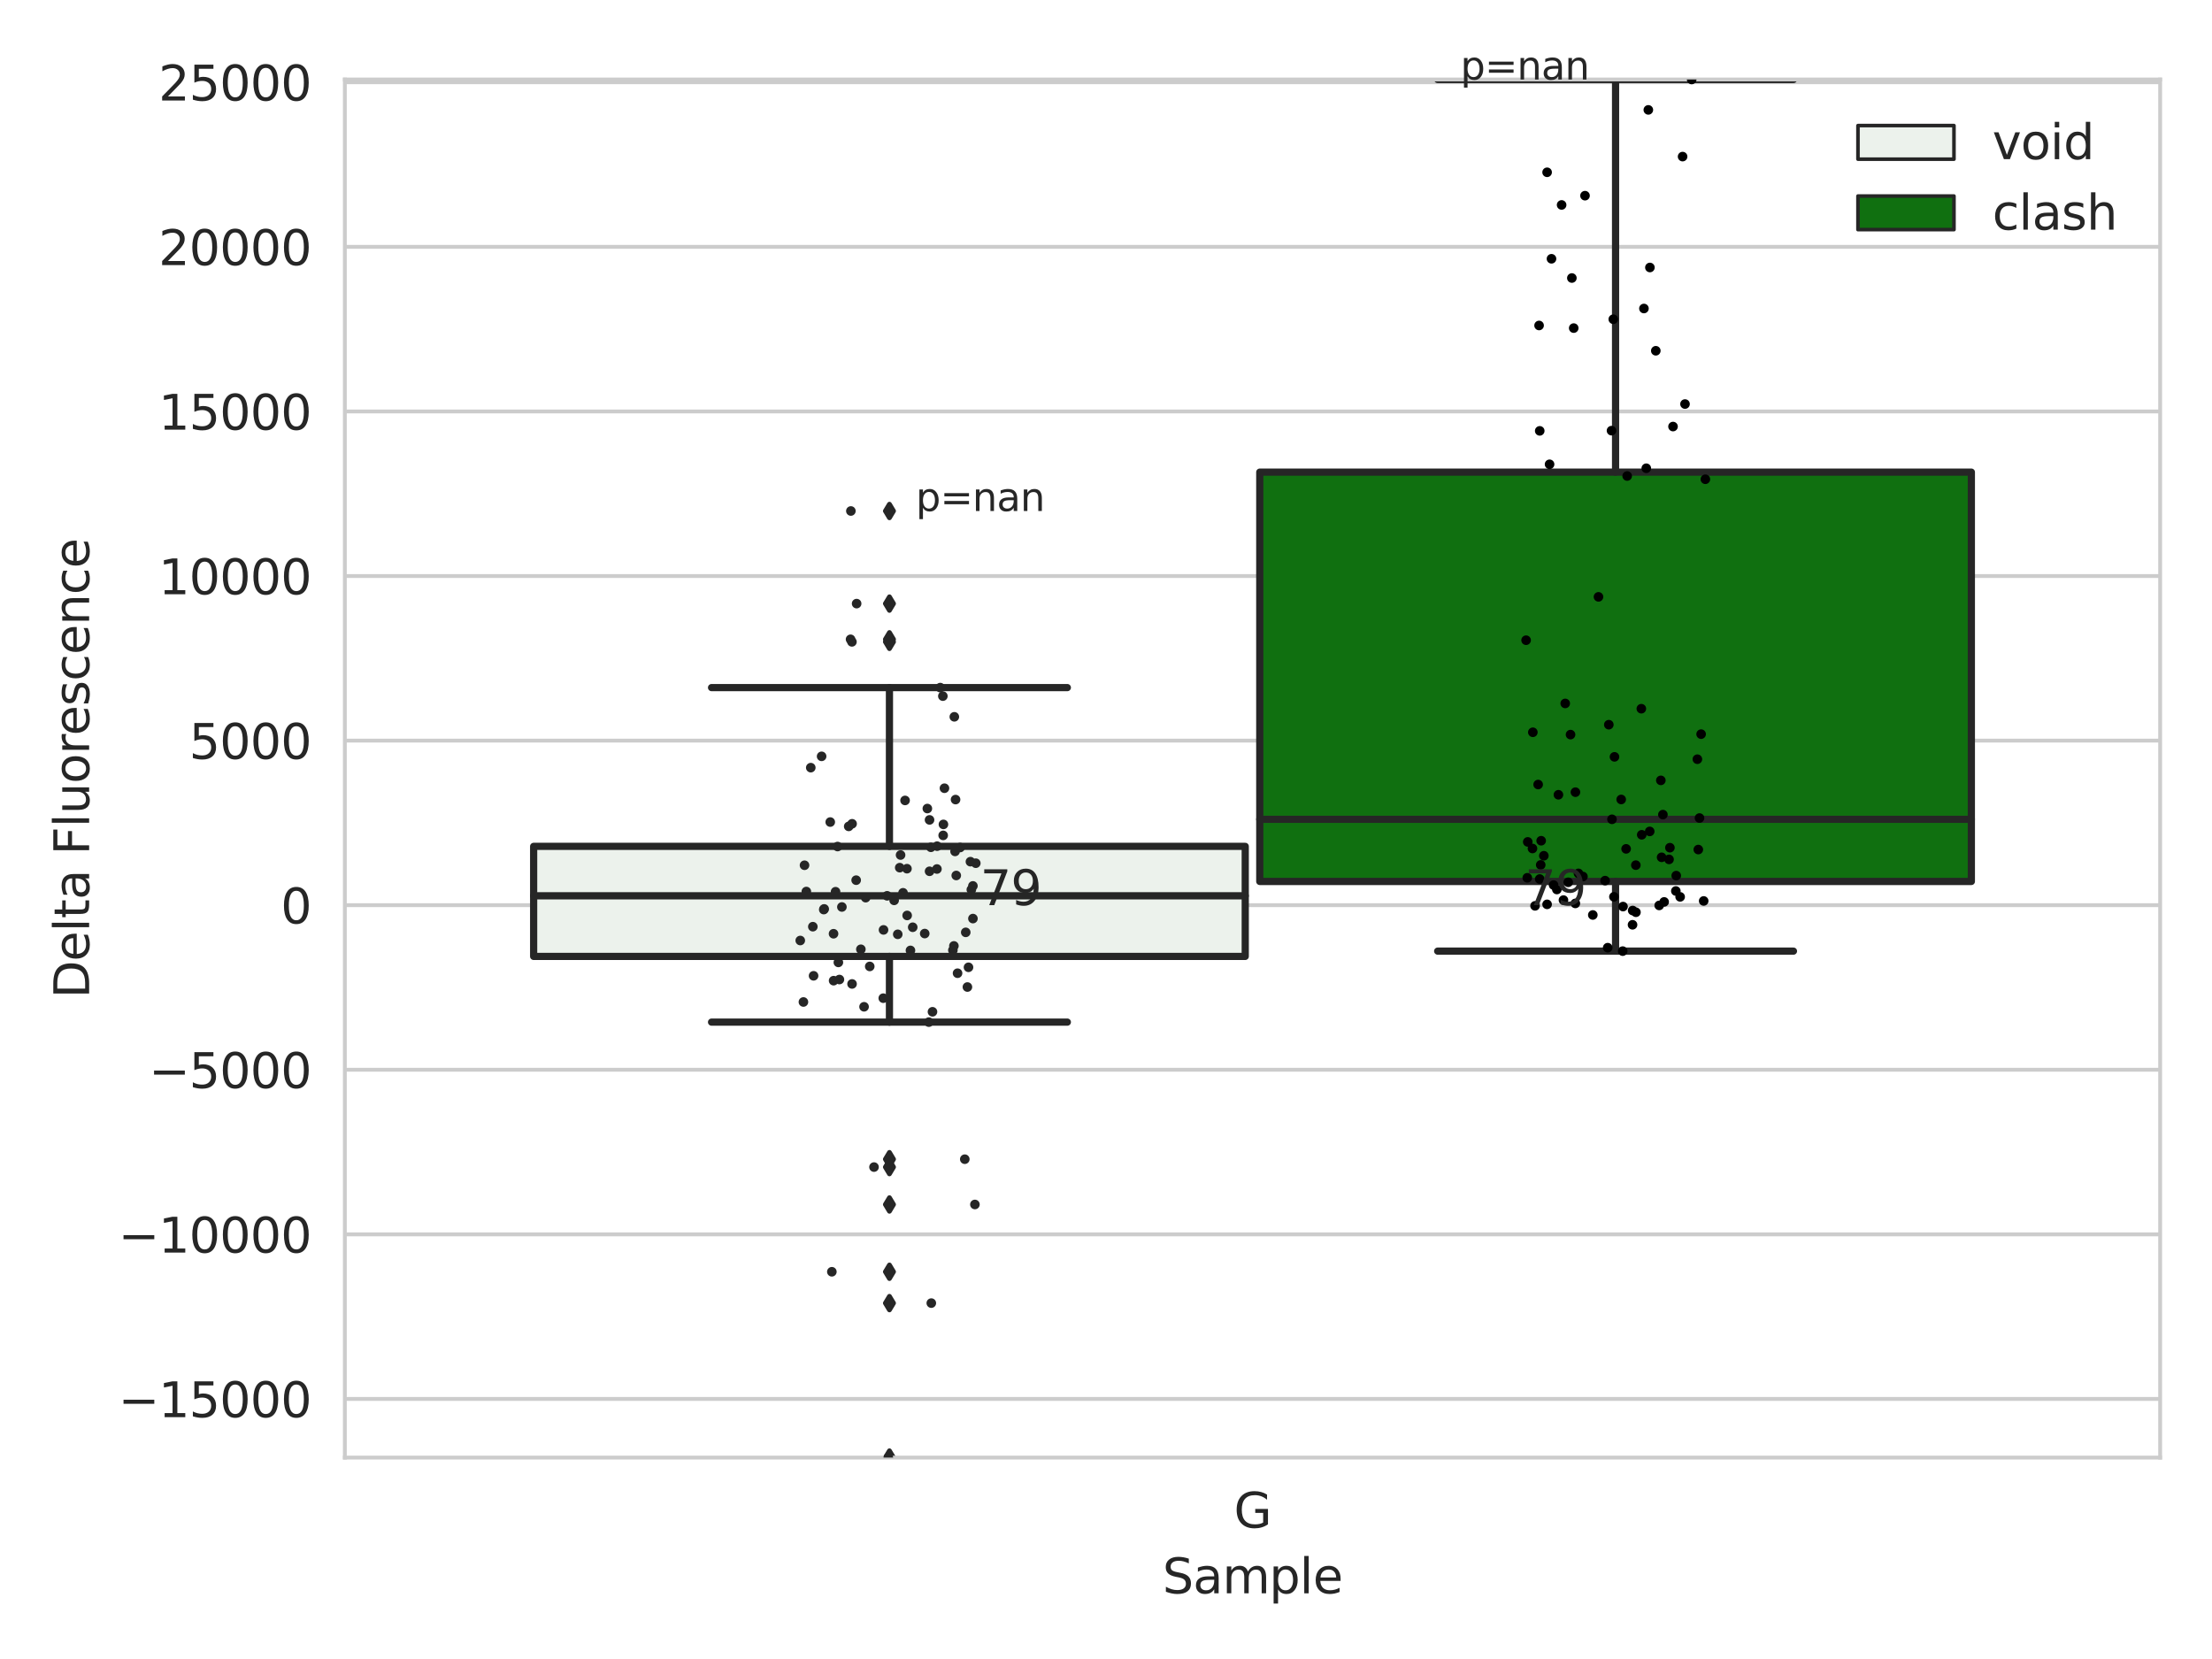 <?xml version="1.0" encoding="utf-8" standalone="no"?>
<!DOCTYPE svg PUBLIC "-//W3C//DTD SVG 1.1//EN"
  "http://www.w3.org/Graphics/SVG/1.1/DTD/svg11.dtd">
<svg xmlns:xlink="http://www.w3.org/1999/xlink" width="460.8pt" height="345.6pt" viewBox="0 0 460.8 345.6" xmlns="http://www.w3.org/2000/svg" version="1.1">
 <defs>
  <style type="text/css">*{stroke-linejoin: round; stroke-linecap: butt}</style>
 </defs>
 <g id="figure_1">
  <g id="patch_1">
   <path d="M 0 345.6 
L 460.8 345.6 
L 460.8 0 
L 0 0 
z
" style="fill: #ffffff"/>
  </g>
  <g id="axes_1">
   <g id="patch_2">
    <path d="M 71.84 303.64 
L 450 303.64 
L 450 16.56 
L 71.84 16.56 
z
" style="fill: #ffffff"/>
   </g>
   <g id="matplotlib.axis_1">
    <g id="xtick_1">
     <g id="text_1">
      <!-- G -->
      <g style="fill: #262626" transform="translate(257.046 318.238) scale(0.1 -0.1)">
       <defs>
        <path id="DejaVuSans-47" d="M 3809 666 
L 3809 1919 
L 2778 1919 
L 2778 2438 
L 4434 2438 
L 4434 434 
Q 4069 175 3628 42 
Q 3188 -91 2688 -91 
Q 1594 -91 976 548 
Q 359 1188 359 2328 
Q 359 3472 976 4111 
Q 1594 4750 2688 4750 
Q 3144 4750 3555 4637 
Q 3966 4525 4313 4306 
L 4313 3634 
Q 3963 3931 3569 4081 
Q 3175 4231 2741 4231 
Q 1884 4231 1454 3753 
Q 1025 3275 1025 2328 
Q 1025 1384 1454 906 
Q 1884 428 2741 428 
Q 3075 428 3337 486 
Q 3600 544 3809 666 
z
" transform="scale(0.016)"/>
       </defs>
       <use xlink:href="#DejaVuSans-47"/>
      </g>
     </g>
    </g>
    <g id="text_2">
     <!-- Sample -->
     <g style="fill: #262626" transform="translate(242.172 331.917) scale(0.1 -0.1)">
      <defs>
       <path id="DejaVuSans-53" d="M 3425 4513 
L 3425 3897 
Q 3066 4069 2747 4153 
Q 2428 4238 2131 4238 
Q 1616 4238 1336 4038 
Q 1056 3838 1056 3469 
Q 1056 3159 1242 3001 
Q 1428 2844 1947 2747 
L 2328 2669 
Q 3034 2534 3370 2195 
Q 3706 1856 3706 1288 
Q 3706 609 3251 259 
Q 2797 -91 1919 -91 
Q 1588 -91 1214 -16 
Q 841 59 441 206 
L 441 856 
Q 825 641 1194 531 
Q 1563 422 1919 422 
Q 2459 422 2753 634 
Q 3047 847 3047 1241 
Q 3047 1584 2836 1778 
Q 2625 1972 2144 2069 
L 1759 2144 
Q 1053 2284 737 2584 
Q 422 2884 422 3419 
Q 422 4038 858 4394 
Q 1294 4750 2059 4750 
Q 2388 4750 2728 4690 
Q 3069 4631 3425 4513 
z
" transform="scale(0.016)"/>
       <path id="DejaVuSans-61" d="M 2194 1759 
Q 1497 1759 1228 1600 
Q 959 1441 959 1056 
Q 959 750 1161 570 
Q 1363 391 1709 391 
Q 2188 391 2477 730 
Q 2766 1069 2766 1631 
L 2766 1759 
L 2194 1759 
z
M 3341 1997 
L 3341 0 
L 2766 0 
L 2766 531 
Q 2569 213 2275 61 
Q 1981 -91 1556 -91 
Q 1019 -91 701 211 
Q 384 513 384 1019 
Q 384 1609 779 1909 
Q 1175 2209 1959 2209 
L 2766 2209 
L 2766 2266 
Q 2766 2663 2505 2880 
Q 2244 3097 1772 3097 
Q 1472 3097 1187 3025 
Q 903 2953 641 2809 
L 641 3341 
Q 956 3463 1253 3523 
Q 1550 3584 1831 3584 
Q 2591 3584 2966 3190 
Q 3341 2797 3341 1997 
z
" transform="scale(0.016)"/>
       <path id="DejaVuSans-6d" d="M 3328 2828 
Q 3544 3216 3844 3400 
Q 4144 3584 4550 3584 
Q 5097 3584 5394 3201 
Q 5691 2819 5691 2113 
L 5691 0 
L 5113 0 
L 5113 2094 
Q 5113 2597 4934 2840 
Q 4756 3084 4391 3084 
Q 3944 3084 3684 2787 
Q 3425 2491 3425 1978 
L 3425 0 
L 2847 0 
L 2847 2094 
Q 2847 2600 2669 2842 
Q 2491 3084 2119 3084 
Q 1678 3084 1418 2786 
Q 1159 2488 1159 1978 
L 1159 0 
L 581 0 
L 581 3500 
L 1159 3500 
L 1159 2956 
Q 1356 3278 1631 3431 
Q 1906 3584 2284 3584 
Q 2666 3584 2933 3390 
Q 3200 3197 3328 2828 
z
" transform="scale(0.016)"/>
       <path id="DejaVuSans-70" d="M 1159 525 
L 1159 -1331 
L 581 -1331 
L 581 3500 
L 1159 3500 
L 1159 2969 
Q 1341 3281 1617 3432 
Q 1894 3584 2278 3584 
Q 2916 3584 3314 3078 
Q 3713 2572 3713 1747 
Q 3713 922 3314 415 
Q 2916 -91 2278 -91 
Q 1894 -91 1617 61 
Q 1341 213 1159 525 
z
M 3116 1747 
Q 3116 2381 2855 2742 
Q 2594 3103 2138 3103 
Q 1681 3103 1420 2742 
Q 1159 2381 1159 1747 
Q 1159 1113 1420 752 
Q 1681 391 2138 391 
Q 2594 391 2855 752 
Q 3116 1113 3116 1747 
z
" transform="scale(0.016)"/>
       <path id="DejaVuSans-6c" d="M 603 4863 
L 1178 4863 
L 1178 0 
L 603 0 
L 603 4863 
z
" transform="scale(0.016)"/>
       <path id="DejaVuSans-65" d="M 3597 1894 
L 3597 1613 
L 953 1613 
Q 991 1019 1311 708 
Q 1631 397 2203 397 
Q 2534 397 2845 478 
Q 3156 559 3463 722 
L 3463 178 
Q 3153 47 2828 -22 
Q 2503 -91 2169 -91 
Q 1331 -91 842 396 
Q 353 884 353 1716 
Q 353 2575 817 3079 
Q 1281 3584 2069 3584 
Q 2775 3584 3186 3129 
Q 3597 2675 3597 1894 
z
M 3022 2063 
Q 3016 2534 2758 2815 
Q 2500 3097 2075 3097 
Q 1594 3097 1305 2825 
Q 1016 2553 972 2059 
L 3022 2063 
z
" transform="scale(0.016)"/>
      </defs>
      <use xlink:href="#DejaVuSans-53"/>
      <use xlink:href="#DejaVuSans-61" x="63.477"/>
      <use xlink:href="#DejaVuSans-6d" x="124.756"/>
      <use xlink:href="#DejaVuSans-70" x="222.168"/>
      <use xlink:href="#DejaVuSans-6c" x="285.645"/>
      <use xlink:href="#DejaVuSans-65" x="313.428"/>
     </g>
    </g>
   </g>
   <g id="matplotlib.axis_2">
    <g id="ytick_1">
     <g id="line2d_1">
      <path d="M 71.84 291.423 
L 450 291.423 
" clip-path="url(#p106b0a29bb)" style="fill: none; stroke: #cccccc; stroke-width: 0.8; stroke-linecap: round"/>
     </g>
     <g id="text_3">
      <!-- −15000 -->
      <g style="fill: #262626" transform="translate(24.648 295.222) scale(0.1 -0.1)">
       <defs>
        <path id="DejaVuSans-2212" d="M 678 2272 
L 4684 2272 
L 4684 1741 
L 678 1741 
L 678 2272 
z
" transform="scale(0.016)"/>
        <path id="DejaVuSans-31" d="M 794 531 
L 1825 531 
L 1825 4091 
L 703 3866 
L 703 4441 
L 1819 4666 
L 2450 4666 
L 2450 531 
L 3481 531 
L 3481 0 
L 794 0 
L 794 531 
z
" transform="scale(0.016)"/>
        <path id="DejaVuSans-35" d="M 691 4666 
L 3169 4666 
L 3169 4134 
L 1269 4134 
L 1269 2991 
Q 1406 3038 1543 3061 
Q 1681 3084 1819 3084 
Q 2600 3084 3056 2656 
Q 3513 2228 3513 1497 
Q 3513 744 3044 326 
Q 2575 -91 1722 -91 
Q 1428 -91 1123 -41 
Q 819 9 494 109 
L 494 744 
Q 775 591 1075 516 
Q 1375 441 1709 441 
Q 2250 441 2565 725 
Q 2881 1009 2881 1497 
Q 2881 1984 2565 2268 
Q 2250 2553 1709 2553 
Q 1456 2553 1204 2497 
Q 953 2441 691 2322 
L 691 4666 
z
" transform="scale(0.016)"/>
        <path id="DejaVuSans-30" d="M 2034 4250 
Q 1547 4250 1301 3770 
Q 1056 3291 1056 2328 
Q 1056 1369 1301 889 
Q 1547 409 2034 409 
Q 2525 409 2770 889 
Q 3016 1369 3016 2328 
Q 3016 3291 2770 3770 
Q 2525 4250 2034 4250 
z
M 2034 4750 
Q 2819 4750 3233 4129 
Q 3647 3509 3647 2328 
Q 3647 1150 3233 529 
Q 2819 -91 2034 -91 
Q 1250 -91 836 529 
Q 422 1150 422 2328 
Q 422 3509 836 4129 
Q 1250 4750 2034 4750 
z
" transform="scale(0.016)"/>
       </defs>
       <use xlink:href="#DejaVuSans-2212"/>
       <use xlink:href="#DejaVuSans-31" x="83.789"/>
       <use xlink:href="#DejaVuSans-35" x="147.412"/>
       <use xlink:href="#DejaVuSans-30" x="211.035"/>
       <use xlink:href="#DejaVuSans-30" x="274.658"/>
       <use xlink:href="#DejaVuSans-30" x="338.281"/>
      </g>
     </g>
    </g>
    <g id="ytick_2">
     <g id="line2d_2">
      <path d="M 71.84 257.138 
L 450 257.138 
" clip-path="url(#p106b0a29bb)" style="fill: none; stroke: #cccccc; stroke-width: 0.8; stroke-linecap: round"/>
     </g>
     <g id="text_4">
      <!-- −10000 -->
      <g style="fill: #262626" transform="translate(24.648 260.937) scale(0.1 -0.1)">
       <use xlink:href="#DejaVuSans-2212"/>
       <use xlink:href="#DejaVuSans-31" x="83.789"/>
       <use xlink:href="#DejaVuSans-30" x="147.412"/>
       <use xlink:href="#DejaVuSans-30" x="211.035"/>
       <use xlink:href="#DejaVuSans-30" x="274.658"/>
       <use xlink:href="#DejaVuSans-30" x="338.281"/>
      </g>
     </g>
    </g>
    <g id="ytick_3">
     <g id="line2d_3">
      <path d="M 71.84 222.852 
L 450 222.852 
" clip-path="url(#p106b0a29bb)" style="fill: none; stroke: #cccccc; stroke-width: 0.8; stroke-linecap: round"/>
     </g>
     <g id="text_5">
      <!-- −5000 -->
      <g style="fill: #262626" transform="translate(31.01 226.651) scale(0.1 -0.1)">
       <use xlink:href="#DejaVuSans-2212"/>
       <use xlink:href="#DejaVuSans-35" x="83.789"/>
       <use xlink:href="#DejaVuSans-30" x="147.412"/>
       <use xlink:href="#DejaVuSans-30" x="211.035"/>
       <use xlink:href="#DejaVuSans-30" x="274.658"/>
      </g>
     </g>
    </g>
    <g id="ytick_4">
     <g id="line2d_4">
      <path d="M 71.84 188.567 
L 450 188.567 
" clip-path="url(#p106b0a29bb)" style="fill: none; stroke: #cccccc; stroke-width: 0.8; stroke-linecap: round"/>
     </g>
     <g id="text_6">
      <!-- 0 -->
      <g style="fill: #262626" transform="translate(58.477 192.366) scale(0.1 -0.1)">
       <use xlink:href="#DejaVuSans-30"/>
      </g>
     </g>
    </g>
    <g id="ytick_5">
     <g id="line2d_5">
      <path d="M 71.84 154.281 
L 450 154.281 
" clip-path="url(#p106b0a29bb)" style="fill: none; stroke: #cccccc; stroke-width: 0.8; stroke-linecap: round"/>
     </g>
     <g id="text_7">
      <!-- 5000 -->
      <g style="fill: #262626" transform="translate(39.39 158.08) scale(0.1 -0.1)">
       <use xlink:href="#DejaVuSans-35"/>
       <use xlink:href="#DejaVuSans-30" x="63.623"/>
       <use xlink:href="#DejaVuSans-30" x="127.246"/>
       <use xlink:href="#DejaVuSans-30" x="190.869"/>
      </g>
     </g>
    </g>
    <g id="ytick_6">
     <g id="line2d_6">
      <path d="M 71.84 119.995 
L 450 119.995 
" clip-path="url(#p106b0a29bb)" style="fill: none; stroke: #cccccc; stroke-width: 0.8; stroke-linecap: round"/>
     </g>
     <g id="text_8">
      <!-- 10000 -->
      <g style="fill: #262626" transform="translate(33.028 123.795) scale(0.1 -0.1)">
       <use xlink:href="#DejaVuSans-31"/>
       <use xlink:href="#DejaVuSans-30" x="63.623"/>
       <use xlink:href="#DejaVuSans-30" x="127.246"/>
       <use xlink:href="#DejaVuSans-30" x="190.869"/>
       <use xlink:href="#DejaVuSans-30" x="254.492"/>
      </g>
     </g>
    </g>
    <g id="ytick_7">
     <g id="line2d_7">
      <path d="M 71.84 85.71 
L 450 85.71 
" clip-path="url(#p106b0a29bb)" style="fill: none; stroke: #cccccc; stroke-width: 0.8; stroke-linecap: round"/>
     </g>
     <g id="text_9">
      <!-- 15000 -->
      <g style="fill: #262626" transform="translate(33.028 89.509) scale(0.1 -0.1)">
       <use xlink:href="#DejaVuSans-31"/>
       <use xlink:href="#DejaVuSans-35" x="63.623"/>
       <use xlink:href="#DejaVuSans-30" x="127.246"/>
       <use xlink:href="#DejaVuSans-30" x="190.869"/>
       <use xlink:href="#DejaVuSans-30" x="254.492"/>
      </g>
     </g>
    </g>
    <g id="ytick_8">
     <g id="line2d_8">
      <path d="M 71.84 51.424 
L 450 51.424 
" clip-path="url(#p106b0a29bb)" style="fill: none; stroke: #cccccc; stroke-width: 0.8; stroke-linecap: round"/>
     </g>
     <g id="text_10">
      <!-- 20000 -->
      <g style="fill: #262626" transform="translate(33.028 55.224) scale(0.1 -0.1)">
       <defs>
        <path id="DejaVuSans-32" d="M 1228 531 
L 3431 531 
L 3431 0 
L 469 0 
L 469 531 
Q 828 903 1448 1529 
Q 2069 2156 2228 2338 
Q 2531 2678 2651 2914 
Q 2772 3150 2772 3378 
Q 2772 3750 2511 3984 
Q 2250 4219 1831 4219 
Q 1534 4219 1204 4116 
Q 875 4013 500 3803 
L 500 4441 
Q 881 4594 1212 4672 
Q 1544 4750 1819 4750 
Q 2544 4750 2975 4387 
Q 3406 4025 3406 3419 
Q 3406 3131 3298 2873 
Q 3191 2616 2906 2266 
Q 2828 2175 2409 1742 
Q 1991 1309 1228 531 
z
" transform="scale(0.016)"/>
       </defs>
       <use xlink:href="#DejaVuSans-32"/>
       <use xlink:href="#DejaVuSans-30" x="63.623"/>
       <use xlink:href="#DejaVuSans-30" x="127.246"/>
       <use xlink:href="#DejaVuSans-30" x="190.869"/>
       <use xlink:href="#DejaVuSans-30" x="254.492"/>
      </g>
     </g>
    </g>
    <g id="ytick_9">
     <g id="line2d_9">
      <path d="M 71.84 17.139 
L 450 17.139 
" clip-path="url(#p106b0a29bb)" style="fill: none; stroke: #cccccc; stroke-width: 0.8; stroke-linecap: round"/>
     </g>
     <g id="text_11">
      <!-- 25000 -->
      <g style="fill: #262626" transform="translate(33.028 20.938) scale(0.1 -0.1)">
       <use xlink:href="#DejaVuSans-32"/>
       <use xlink:href="#DejaVuSans-35" x="63.623"/>
       <use xlink:href="#DejaVuSans-30" x="127.246"/>
       <use xlink:href="#DejaVuSans-30" x="190.869"/>
       <use xlink:href="#DejaVuSans-30" x="254.492"/>
      </g>
     </g>
    </g>
    <g id="text_12">
     <!-- Delta Fluorescence -->
     <g style="fill: #262626" transform="translate(18.568 207.967) rotate(-90) scale(0.1 -0.1)">
      <defs>
       <path id="DejaVuSans-44" d="M 1259 4147 
L 1259 519 
L 2022 519 
Q 2988 519 3436 956 
Q 3884 1394 3884 2338 
Q 3884 3275 3436 3711 
Q 2988 4147 2022 4147 
L 1259 4147 
z
M 628 4666 
L 1925 4666 
Q 3281 4666 3915 4102 
Q 4550 3538 4550 2338 
Q 4550 1131 3912 565 
Q 3275 0 1925 0 
L 628 0 
L 628 4666 
z
" transform="scale(0.016)"/>
       <path id="DejaVuSans-74" d="M 1172 4494 
L 1172 3500 
L 2356 3500 
L 2356 3053 
L 1172 3053 
L 1172 1153 
Q 1172 725 1289 603 
Q 1406 481 1766 481 
L 2356 481 
L 2356 0 
L 1766 0 
Q 1100 0 847 248 
Q 594 497 594 1153 
L 594 3053 
L 172 3053 
L 172 3500 
L 594 3500 
L 594 4494 
L 1172 4494 
z
" transform="scale(0.016)"/>
       <path id="DejaVuSans-20" transform="scale(0.016)"/>
       <path id="DejaVuSans-46" d="M 628 4666 
L 3309 4666 
L 3309 4134 
L 1259 4134 
L 1259 2759 
L 3109 2759 
L 3109 2228 
L 1259 2228 
L 1259 0 
L 628 0 
L 628 4666 
z
" transform="scale(0.016)"/>
       <path id="DejaVuSans-75" d="M 544 1381 
L 544 3500 
L 1119 3500 
L 1119 1403 
Q 1119 906 1312 657 
Q 1506 409 1894 409 
Q 2359 409 2629 706 
Q 2900 1003 2900 1516 
L 2900 3500 
L 3475 3500 
L 3475 0 
L 2900 0 
L 2900 538 
Q 2691 219 2414 64 
Q 2138 -91 1772 -91 
Q 1169 -91 856 284 
Q 544 659 544 1381 
z
M 1991 3584 
L 1991 3584 
z
" transform="scale(0.016)"/>
       <path id="DejaVuSans-6f" d="M 1959 3097 
Q 1497 3097 1228 2736 
Q 959 2375 959 1747 
Q 959 1119 1226 758 
Q 1494 397 1959 397 
Q 2419 397 2687 759 
Q 2956 1122 2956 1747 
Q 2956 2369 2687 2733 
Q 2419 3097 1959 3097 
z
M 1959 3584 
Q 2709 3584 3137 3096 
Q 3566 2609 3566 1747 
Q 3566 888 3137 398 
Q 2709 -91 1959 -91 
Q 1206 -91 779 398 
Q 353 888 353 1747 
Q 353 2609 779 3096 
Q 1206 3584 1959 3584 
z
" transform="scale(0.016)"/>
       <path id="DejaVuSans-72" d="M 2631 2963 
Q 2534 3019 2420 3045 
Q 2306 3072 2169 3072 
Q 1681 3072 1420 2755 
Q 1159 2438 1159 1844 
L 1159 0 
L 581 0 
L 581 3500 
L 1159 3500 
L 1159 2956 
Q 1341 3275 1631 3429 
Q 1922 3584 2338 3584 
Q 2397 3584 2469 3576 
Q 2541 3569 2628 3553 
L 2631 2963 
z
" transform="scale(0.016)"/>
       <path id="DejaVuSans-73" d="M 2834 3397 
L 2834 2853 
Q 2591 2978 2328 3040 
Q 2066 3103 1784 3103 
Q 1356 3103 1142 2972 
Q 928 2841 928 2578 
Q 928 2378 1081 2264 
Q 1234 2150 1697 2047 
L 1894 2003 
Q 2506 1872 2764 1633 
Q 3022 1394 3022 966 
Q 3022 478 2636 193 
Q 2250 -91 1575 -91 
Q 1294 -91 989 -36 
Q 684 19 347 128 
L 347 722 
Q 666 556 975 473 
Q 1284 391 1588 391 
Q 1994 391 2212 530 
Q 2431 669 2431 922 
Q 2431 1156 2273 1281 
Q 2116 1406 1581 1522 
L 1381 1569 
Q 847 1681 609 1914 
Q 372 2147 372 2553 
Q 372 3047 722 3315 
Q 1072 3584 1716 3584 
Q 2034 3584 2315 3537 
Q 2597 3491 2834 3397 
z
" transform="scale(0.016)"/>
       <path id="DejaVuSans-63" d="M 3122 3366 
L 3122 2828 
Q 2878 2963 2633 3030 
Q 2388 3097 2138 3097 
Q 1578 3097 1268 2742 
Q 959 2388 959 1747 
Q 959 1106 1268 751 
Q 1578 397 2138 397 
Q 2388 397 2633 464 
Q 2878 531 3122 666 
L 3122 134 
Q 2881 22 2623 -34 
Q 2366 -91 2075 -91 
Q 1284 -91 818 406 
Q 353 903 353 1747 
Q 353 2603 823 3093 
Q 1294 3584 2113 3584 
Q 2378 3584 2631 3529 
Q 2884 3475 3122 3366 
z
" transform="scale(0.016)"/>
       <path id="DejaVuSans-6e" d="M 3513 2113 
L 3513 0 
L 2938 0 
L 2938 2094 
Q 2938 2591 2744 2837 
Q 2550 3084 2163 3084 
Q 1697 3084 1428 2787 
Q 1159 2491 1159 1978 
L 1159 0 
L 581 0 
L 581 3500 
L 1159 3500 
L 1159 2956 
Q 1366 3272 1645 3428 
Q 1925 3584 2291 3584 
Q 2894 3584 3203 3211 
Q 3513 2838 3513 2113 
z
" transform="scale(0.016)"/>
      </defs>
      <use xlink:href="#DejaVuSans-44"/>
      <use xlink:href="#DejaVuSans-65" x="77.002"/>
      <use xlink:href="#DejaVuSans-6c" x="138.525"/>
      <use xlink:href="#DejaVuSans-74" x="166.309"/>
      <use xlink:href="#DejaVuSans-61" x="205.518"/>
      <use xlink:href="#DejaVuSans-20" x="266.797"/>
      <use xlink:href="#DejaVuSans-46" x="298.584"/>
      <use xlink:href="#DejaVuSans-6c" x="356.104"/>
      <use xlink:href="#DejaVuSans-75" x="383.887"/>
      <use xlink:href="#DejaVuSans-6f" x="447.266"/>
      <use xlink:href="#DejaVuSans-72" x="508.447"/>
      <use xlink:href="#DejaVuSans-65" x="547.311"/>
      <use xlink:href="#DejaVuSans-73" x="608.834"/>
      <use xlink:href="#DejaVuSans-63" x="660.934"/>
      <use xlink:href="#DejaVuSans-65" x="715.914"/>
      <use xlink:href="#DejaVuSans-6e" x="777.438"/>
      <use xlink:href="#DejaVuSans-63" x="840.816"/>
      <use xlink:href="#DejaVuSans-65" x="895.797"/>
     </g>
    </g>
   </g>
   <g id="patch_3">
    <path d="M 111.169 199.236 
L 259.407 199.236 
L 259.407 176.312 
L 111.169 176.312 
L 111.169 199.236 
z
" clip-path="url(#p106b0a29bb)" style="fill: #ecf2ec; stroke: #262626; stroke-width: 1.5; stroke-linejoin: miter"/>
   </g>
   <g id="patch_4">
    <path d="M 262.433 183.625 
L 410.671 183.625 
L 410.671 98.353 
L 262.433 98.353 
L 262.433 183.625 
z
" clip-path="url(#p106b0a29bb)" style="fill: #107010; stroke: #262626; stroke-width: 1.5; stroke-linejoin: miter"/>
   </g>
   <g id="patch_5">
    <path d="M 260.92 188.567 
L 260.92 188.567 
L 260.92 188.567 
L 260.92 188.567 
z
" clip-path="url(#p106b0a29bb)" style="fill: #ecf2ec; stroke: #262626; stroke-width: 0.75; stroke-linejoin: miter"/>
   </g>
   <g id="patch_6">
    <path d="M 260.92 188.567 
L 260.92 188.567 
L 260.92 188.567 
L 260.92 188.567 
z
" clip-path="url(#p106b0a29bb)" style="fill: #107010; stroke: #262626; stroke-width: 0.75; stroke-linejoin: miter"/>
   </g>
   <g id="PathCollection_1"/>
   <g id="PathCollection_2"/>
   <g id="line2d_10">
    <path d="M 185.288 199.236 
L 185.288 212.926 
" clip-path="url(#p106b0a29bb)" style="fill: none; stroke: #262626; stroke-width: 1.5; stroke-linecap: round"/>
   </g>
   <g id="line2d_11">
    <path d="M 185.288 176.312 
L 185.288 143.24 
" clip-path="url(#p106b0a29bb)" style="fill: none; stroke: #262626; stroke-width: 1.5; stroke-linecap: round"/>
   </g>
   <g id="line2d_12">
    <path d="M 148.228 212.926 
L 222.348 212.926 
" clip-path="url(#p106b0a29bb)" style="fill: none; stroke: #262626; stroke-width: 1.5; stroke-linecap: round"/>
   </g>
   <g id="line2d_13">
    <path d="M 148.228 143.24 
L 222.348 143.24 
" clip-path="url(#p106b0a29bb)" style="fill: none; stroke: #262626; stroke-width: 1.5; stroke-linecap: round"/>
   </g>
   <g id="line2d_14">
    <defs>
     <path id="m3b9213061b" d="M -0 1.414 
L 0.849 0 
L 0 -1.414 
L -0.849 -0 
z
" style="stroke: #262626; stroke-linejoin: miter"/>
    </defs>
    <g clip-path="url(#p106b0a29bb)">
     <use xlink:href="#m3b9213061b" x="185.288" y="250.914" style="fill: #262626; stroke: #262626; stroke-linejoin: miter"/>
     <use xlink:href="#m3b9213061b" x="185.288" y="264.931" style="fill: #262626; stroke: #262626; stroke-linejoin: miter"/>
     <use xlink:href="#m3b9213061b" x="185.288" y="303.64" style="fill: #262626; stroke: #262626; stroke-linejoin: miter"/>
     <use xlink:href="#m3b9213061b" x="185.288" y="243.124" style="fill: #262626; stroke: #262626; stroke-linejoin: miter"/>
     <use xlink:href="#m3b9213061b" x="185.288" y="271.462" style="fill: #262626; stroke: #262626; stroke-linejoin: miter"/>
     <use xlink:href="#m3b9213061b" x="185.288" y="241.482" style="fill: #262626; stroke: #262626; stroke-linejoin: miter"/>
     <use xlink:href="#m3b9213061b" x="185.288" y="125.742" style="fill: #262626; stroke: #262626; stroke-linejoin: miter"/>
     <use xlink:href="#m3b9213061b" x="185.288" y="133.71" style="fill: #262626; stroke: #262626; stroke-linejoin: miter"/>
     <use xlink:href="#m3b9213061b" x="185.288" y="133.18" style="fill: #262626; stroke: #262626; stroke-linejoin: miter"/>
     <use xlink:href="#m3b9213061b" x="185.288" y="106.449" style="fill: #262626; stroke: #262626; stroke-linejoin: miter"/>
    </g>
   </g>
   <g id="line2d_15">
    <path d="M 336.552 183.625 
L 336.552 198.137 
" clip-path="url(#p106b0a29bb)" style="fill: none; stroke: #262626; stroke-width: 1.5; stroke-linecap: round"/>
   </g>
   <g id="line2d_16">
    <path d="M 336.552 98.353 
L 336.552 16.56 
" clip-path="url(#p106b0a29bb)" style="fill: none; stroke: #262626; stroke-width: 1.5; stroke-linecap: round"/>
   </g>
   <g id="line2d_17">
    <path d="M 299.492 198.137 
L 373.612 198.137 
" clip-path="url(#p106b0a29bb)" style="fill: none; stroke: #262626; stroke-width: 1.5; stroke-linecap: round"/>
   </g>
   <g id="line2d_18">
    <path d="M 299.492 16.56 
L 373.612 16.56 
" clip-path="url(#p106b0a29bb)" style="fill: none; stroke: #262626; stroke-width: 1.5; stroke-linecap: round"/>
   </g>
   <g id="line2d_19"/>
   <g id="line2d_20">
    <path d="M 111.169 186.612 
L 259.407 186.612 
" clip-path="url(#p106b0a29bb)" style="fill: none; stroke: #262626; stroke-width: 1.5; stroke-linecap: round"/>
   </g>
   <g id="line2d_21">
    <path d="M 262.433 170.676 
L 410.671 170.676 
" clip-path="url(#p106b0a29bb)" style="fill: none; stroke: #262626; stroke-width: 1.5; stroke-linecap: round"/>
   </g>
   <g id="patch_7">
    <path d="M 71.84 303.64 
L 71.84 16.56 
" style="fill: none; stroke: #cccccc; stroke-width: 0.8; stroke-linejoin: miter; stroke-linecap: square"/>
   </g>
   <g id="patch_8">
    <path d="M 450 303.64 
L 450 16.56 
" style="fill: none; stroke: #cccccc; stroke-width: 0.8; stroke-linejoin: miter; stroke-linecap: square"/>
   </g>
   <g id="patch_9">
    <path d="M 71.84 303.64 
L 450 303.64 
" style="fill: none; stroke: #cccccc; stroke-width: 0.8; stroke-linejoin: miter; stroke-linecap: square"/>
   </g>
   <g id="patch_10">
    <path d="M 71.84 16.56 
L 450 16.56 
" style="fill: none; stroke: #cccccc; stroke-width: 0.8; stroke-linejoin: miter; stroke-linecap: square"/>
   </g>
   <g id="PathCollection_3">
    <defs>
     <path id="C0_0_244607c216" d="M 0 1 
C 0.265 1 0.52 0.895 0.707 0.707 
C 0.895 0.52 1 0.265 1 -0 
C 1 -0.265 0.895 -0.52 0.707 -0.707 
C 0.52 -0.895 0.265 -1 0 -1 
C -0.265 -1 -0.52 -0.895 -0.707 -0.707 
C -0.895 -0.52 -1 -0.265 -1 0 
C -1 0.265 -0.895 0.52 -0.707 0.707 
C -0.52 0.895 -0.265 1 0 1 
z
"/>
    </defs>
    <g clip-path="url(#p106b0a29bb)">
     <use xlink:href="#C0_0_244607c216" x="196.48" y="174.027" style="fill: #262626"/>
    </g>
    <g clip-path="url(#p106b0a29bb)">
     <use xlink:href="#C0_0_244607c216" x="203.091" y="250.914" style="fill: #262626"/>
    </g>
    <g clip-path="url(#p106b0a29bb)">
     <use xlink:href="#C0_0_244607c216" x="173.29" y="264.931" style="fill: #262626"/>
    </g>
    <g clip-path="url(#p106b0a29bb)">
     <use xlink:href="#C0_0_244607c216" x="193.925" y="176.505" style="fill: #262626"/>
    </g>
    <g clip-path="url(#p106b0a29bb)">
     <use xlink:href="#C0_0_244607c216" x="181.184" y="201.326" style="fill: #262626"/>
    </g>
    <g clip-path="url(#p106b0a29bb)">
     <use xlink:href="#C0_0_244607c216" x="198.804" y="149.324" style="fill: #262626"/>
    </g>
    <g clip-path="url(#p106b0a29bb)">
     <use xlink:href="#C0_0_244607c216" x="185.05" y="303.64" style="fill: #262626"/>
    </g>
    <g clip-path="url(#p106b0a29bb)">
     <use xlink:href="#C0_0_244607c216" x="194.253" y="210.773" style="fill: #262626"/>
    </g>
    <g clip-path="url(#p106b0a29bb)">
     <use xlink:href="#C0_0_244607c216" x="175.382" y="188.94" style="fill: #262626"/>
    </g>
    <g clip-path="url(#p106b0a29bb)">
     <use xlink:href="#C0_0_244607c216" x="188.543" y="166.745" style="fill: #262626"/>
    </g>
    <g clip-path="url(#p106b0a29bb)">
     <use xlink:href="#C0_0_244607c216" x="190.136" y="193.163" style="fill: #262626"/>
    </g>
    <g clip-path="url(#p106b0a29bb)">
     <use xlink:href="#C0_0_244607c216" x="198.503" y="197.943" style="fill: #262626"/>
    </g>
    <g clip-path="url(#p106b0a29bb)">
     <use xlink:href="#C0_0_244607c216" x="184.055" y="193.715" style="fill: #262626"/>
    </g>
    <g clip-path="url(#p106b0a29bb)">
     <use xlink:href="#C0_0_244607c216" x="173.658" y="204.292" style="fill: #262626"/>
    </g>
    <g clip-path="url(#p106b0a29bb)">
     <use xlink:href="#C0_0_244607c216" x="172.956" y="171.249" style="fill: #262626"/>
    </g>
    <g clip-path="url(#p106b0a29bb)">
     <use xlink:href="#C0_0_244607c216" x="182.072" y="243.124" style="fill: #262626"/>
    </g>
    <g clip-path="url(#p106b0a29bb)">
     <use xlink:href="#C0_0_244607c216" x="201.756" y="201.506" style="fill: #262626"/>
    </g>
    <g clip-path="url(#p106b0a29bb)">
     <use xlink:href="#C0_0_244607c216" x="194.008" y="271.462" style="fill: #262626"/>
    </g>
    <g clip-path="url(#p106b0a29bb)">
     <use xlink:href="#C0_0_244607c216" x="201.182" y="194.226" style="fill: #262626"/>
    </g>
    <g clip-path="url(#p106b0a29bb)">
     <use xlink:href="#C0_0_244607c216" x="196.535" y="171.737" style="fill: #262626"/>
    </g>
    <g clip-path="url(#p106b0a29bb)">
     <use xlink:href="#C0_0_244607c216" x="180" y="209.73" style="fill: #262626"/>
    </g>
    <g clip-path="url(#p106b0a29bb)">
     <use xlink:href="#C0_0_244607c216" x="200.983" y="241.482" style="fill: #262626"/>
    </g>
    <g clip-path="url(#p106b0a29bb)">
     <use xlink:href="#C0_0_244607c216" x="188.977" y="190.704" style="fill: #262626"/>
    </g>
    <g clip-path="url(#p106b0a29bb)">
     <use xlink:href="#C0_0_244607c216" x="198.714" y="197.051" style="fill: #262626"/>
    </g>
    <g clip-path="url(#p106b0a29bb)">
     <use xlink:href="#C0_0_244607c216" x="187.017" y="194.634" style="fill: #262626"/>
    </g>
    <g clip-path="url(#p106b0a29bb)">
     <use xlink:href="#C0_0_244607c216" x="174.482" y="176.35" style="fill: #262626"/>
    </g>
    <g clip-path="url(#p106b0a29bb)">
     <use xlink:href="#C0_0_244607c216" x="195.181" y="181.029" style="fill: #262626"/>
    </g>
    <g clip-path="url(#p106b0a29bb)">
     <use xlink:href="#C0_0_244607c216" x="203.277" y="179.821" style="fill: #262626"/>
    </g>
    <g clip-path="url(#p106b0a29bb)">
     <use xlink:href="#C0_0_244607c216" x="186.267" y="187.562" style="fill: #262626"/>
    </g>
    <g clip-path="url(#p106b0a29bb)">
     <use xlink:href="#C0_0_244607c216" x="189.665" y="197.987" style="fill: #262626"/>
    </g>
    <g clip-path="url(#p106b0a29bb)">
     <use xlink:href="#C0_0_244607c216" x="202.159" y="179.501" style="fill: #262626"/>
    </g>
    <g clip-path="url(#p106b0a29bb)">
     <use xlink:href="#C0_0_244607c216" x="177.499" y="204.972" style="fill: #262626"/>
    </g>
    <g clip-path="url(#p106b0a29bb)">
     <use xlink:href="#C0_0_244607c216" x="174.649" y="200.486" style="fill: #262626"/>
    </g>
    <g clip-path="url(#p106b0a29bb)">
     <use xlink:href="#C0_0_244607c216" x="178.451" y="125.742" style="fill: #262626"/>
    </g>
    <g clip-path="url(#p106b0a29bb)">
     <use xlink:href="#C0_0_244607c216" x="177.472" y="133.71" style="fill: #262626"/>
    </g>
    <g clip-path="url(#p106b0a29bb)">
     <use xlink:href="#C0_0_244607c216" x="166.71" y="195.925" style="fill: #262626"/>
    </g>
    <g clip-path="url(#p106b0a29bb)">
     <use xlink:href="#C0_0_244607c216" x="171.603" y="189.481" style="fill: #262626"/>
    </g>
    <g clip-path="url(#p106b0a29bb)">
     <use xlink:href="#C0_0_244607c216" x="202.68" y="191.356" style="fill: #262626"/>
    </g>
    <g clip-path="url(#p106b0a29bb)">
     <use xlink:href="#C0_0_244607c216" x="196.415" y="145.016" style="fill: #262626"/>
    </g>
    <g clip-path="url(#p106b0a29bb)">
     <use xlink:href="#C0_0_244607c216" x="169.484" y="203.278" style="fill: #262626"/>
    </g>
    <g clip-path="url(#p106b0a29bb)">
     <use xlink:href="#C0_0_244607c216" x="184.004" y="207.94" style="fill: #262626"/>
    </g>
    <g clip-path="url(#p106b0a29bb)">
     <use xlink:href="#C0_0_244607c216" x="177.187" y="133.18" style="fill: #262626"/>
    </g>
    <g clip-path="url(#p106b0a29bb)">
     <use xlink:href="#C0_0_244607c216" x="178.354" y="183.356" style="fill: #262626"/>
    </g>
    <g clip-path="url(#p106b0a29bb)">
     <use xlink:href="#C0_0_244607c216" x="176.803" y="172.152" style="fill: #262626"/>
    </g>
    <g clip-path="url(#p106b0a29bb)">
     <use xlink:href="#C0_0_244607c216" x="174.062" y="185.763" style="fill: #262626"/>
    </g>
    <g clip-path="url(#p106b0a29bb)">
     <use xlink:href="#C0_0_244607c216" x="177.254" y="106.449" style="fill: #262626"/>
    </g>
    <g clip-path="url(#p106b0a29bb)">
     <use xlink:href="#C0_0_244607c216" x="202.348" y="185.331" style="fill: #262626"/>
    </g>
    <g clip-path="url(#p106b0a29bb)">
     <use xlink:href="#C0_0_244607c216" x="188.121" y="185.986" style="fill: #262626"/>
    </g>
    <g clip-path="url(#p106b0a29bb)">
     <use xlink:href="#C0_0_244607c216" x="193.495" y="212.926" style="fill: #262626"/>
    </g>
    <g clip-path="url(#p106b0a29bb)">
     <use xlink:href="#C0_0_244607c216" x="173.642" y="194.515" style="fill: #262626"/>
    </g>
    <g clip-path="url(#p106b0a29bb)">
     <use xlink:href="#C0_0_244607c216" x="174.866" y="204.052" style="fill: #262626"/>
    </g>
    <g clip-path="url(#p106b0a29bb)">
     <use xlink:href="#C0_0_244607c216" x="167.598" y="180.247" style="fill: #262626"/>
    </g>
    <g clip-path="url(#p106b0a29bb)">
     <use xlink:href="#C0_0_244607c216" x="199.061" y="166.566" style="fill: #262626"/>
    </g>
    <g clip-path="url(#p106b0a29bb)">
     <use xlink:href="#C0_0_244607c216" x="195.869" y="143.24" style="fill: #262626"/>
    </g>
    <g clip-path="url(#p106b0a29bb)">
     <use xlink:href="#C0_0_244607c216" x="193.185" y="168.435" style="fill: #262626"/>
    </g>
    <g clip-path="url(#p106b0a29bb)">
     <use xlink:href="#C0_0_244607c216" x="193.646" y="181.504" style="fill: #262626"/>
    </g>
    <g clip-path="url(#p106b0a29bb)">
     <use xlink:href="#C0_0_244607c216" x="192.637" y="194.476" style="fill: #262626"/>
    </g>
    <g clip-path="url(#p106b0a29bb)">
     <use xlink:href="#C0_0_244607c216" x="202.674" y="184.552" style="fill: #262626"/>
    </g>
    <g clip-path="url(#p106b0a29bb)">
     <use xlink:href="#C0_0_244607c216" x="201.529" y="205.615" style="fill: #262626"/>
    </g>
    <g clip-path="url(#p106b0a29bb)">
     <use xlink:href="#C0_0_244607c216" x="169.33" y="193.044" style="fill: #262626"/>
    </g>
    <g clip-path="url(#p106b0a29bb)">
     <use xlink:href="#C0_0_244607c216" x="193.64" y="170.8" style="fill: #262626"/>
    </g>
    <g clip-path="url(#p106b0a29bb)">
     <use xlink:href="#C0_0_244607c216" x="177.508" y="171.608" style="fill: #262626"/>
    </g>
    <g clip-path="url(#p106b0a29bb)">
     <use xlink:href="#C0_0_244607c216" x="196.749" y="164.202" style="fill: #262626"/>
    </g>
    <g clip-path="url(#p106b0a29bb)">
     <use xlink:href="#C0_0_244607c216" x="200.012" y="176.551" style="fill: #262626"/>
    </g>
    <g clip-path="url(#p106b0a29bb)">
     <use xlink:href="#C0_0_244607c216" x="184.803" y="186.612" style="fill: #262626"/>
    </g>
    <g clip-path="url(#p106b0a29bb)">
     <use xlink:href="#C0_0_244607c216" x="195.216" y="176.274" style="fill: #262626"/>
    </g>
    <g clip-path="url(#p106b0a29bb)">
     <use xlink:href="#C0_0_244607c216" x="188.936" y="180.963" style="fill: #262626"/>
    </g>
    <g clip-path="url(#p106b0a29bb)">
     <use xlink:href="#C0_0_244607c216" x="171.156" y="157.559" style="fill: #262626"/>
    </g>
    <g clip-path="url(#p106b0a29bb)">
     <use xlink:href="#C0_0_244607c216" x="167.976" y="185.723" style="fill: #262626"/>
    </g>
    <g clip-path="url(#p106b0a29bb)">
     <use xlink:href="#C0_0_244607c216" x="180.338" y="187" style="fill: #262626"/>
    </g>
    <g clip-path="url(#p106b0a29bb)">
     <use xlink:href="#C0_0_244607c216" x="171.692" y="189.343" style="fill: #262626"/>
    </g>
    <g clip-path="url(#p106b0a29bb)">
     <use xlink:href="#C0_0_244607c216" x="199.206" y="182.379" style="fill: #262626"/>
    </g>
    <g clip-path="url(#p106b0a29bb)">
     <use xlink:href="#C0_0_244607c216" x="187.43" y="180.749" style="fill: #262626"/>
    </g>
    <g clip-path="url(#p106b0a29bb)">
     <use xlink:href="#C0_0_244607c216" x="179.334" y="197.752" style="fill: #262626"/>
    </g>
    <g clip-path="url(#p106b0a29bb)">
     <use xlink:href="#C0_0_244607c216" x="187.607" y="178.116" style="fill: #262626"/>
    </g>
    <g clip-path="url(#p106b0a29bb)">
     <use xlink:href="#C0_0_244607c216" x="167.368" y="208.732" style="fill: #262626"/>
    </g>
    <g clip-path="url(#p106b0a29bb)">
     <use xlink:href="#C0_0_244607c216" x="199.476" y="202.739" style="fill: #262626"/>
    </g>
    <g clip-path="url(#p106b0a29bb)">
     <use xlink:href="#C0_0_244607c216" x="168.9" y="159.916" style="fill: #262626"/>
    </g>
    <g clip-path="url(#p106b0a29bb)">
     <use xlink:href="#C0_0_244607c216" x="198.958" y="177.364" style="fill: #262626"/>
    </g>
   </g>
   <g id="PathCollection_4">
    <defs>
     <path id="C1_0_2105661943" d="M 0 1 
C 0.265 1 0.52 0.895 0.707 0.707 
C 0.895 0.52 1 0.265 1 -0 
C 1 -0.265 0.895 -0.52 0.707 -0.707 
C 0.52 -0.895 0.265 -1 0 -1 
C -0.265 -1 -0.52 -0.895 -0.707 -0.707 
C -0.895 -0.52 -1 -0.265 -1 0 
C -1 0.265 -0.895 0.52 -0.707 0.707 
C -0.52 0.895 -0.265 1 0 1 
z
"/>
    </defs>
    <g clip-path="url(#p106b0a29bb)">
     <use xlink:href="#C1_0_2105661943" x="328.824" y="181.938"/>
    </g>
    <g clip-path="url(#p106b0a29bb)">
     <use xlink:href="#C1_0_2105661943" x="335.146" y="150.967"/>
    </g>
    <g clip-path="url(#p106b0a29bb)">
     <use xlink:href="#C1_0_2105661943" x="342.952" y="97.545"/>
    </g>
    <g clip-path="url(#p106b0a29bb)">
     <use xlink:href="#C1_0_2105661943" x="343.706" y="55.723"/>
    </g>
    <g clip-path="url(#p106b0a29bb)">
     <use xlink:href="#C1_0_2105661943" x="322.29" y="188.394"/>
    </g>
    <g clip-path="url(#p106b0a29bb)">
     <use xlink:href="#C1_0_2105661943" x="341.921" y="147.637"/>
    </g>
    <g clip-path="url(#p106b0a29bb)">
     <use xlink:href="#C1_0_2105661943" x="354.039" y="170.411"/>
    </g>
    <g clip-path="url(#p106b0a29bb)">
     <use xlink:href="#C1_0_2105661943" x="336.211" y="186.818"/>
    </g>
    <g clip-path="url(#p106b0a29bb)">
     <use xlink:href="#C1_0_2105661943" x="326.686" y="183.798"/>
    </g>
    <g clip-path="url(#p106b0a29bb)">
     <use xlink:href="#C1_0_2105661943" x="327.834" y="68.348"/>
    </g>
    <g clip-path="url(#p106b0a29bb)">
     <use xlink:href="#C1_0_2105661943" x="319.242" y="176.757"/>
    </g>
    <g clip-path="url(#p106b0a29bb)">
     <use xlink:href="#C1_0_2105661943" x="320.961" y="180.174"/>
    </g>
    <g clip-path="url(#p106b0a29bb)">
     <use xlink:href="#C1_0_2105661943" x="336.327" y="157.665"/>
    </g>
    <g clip-path="url(#p106b0a29bb)">
     <use xlink:href="#C1_0_2105661943" x="320.753" y="183.117"/>
    </g>
    <g clip-path="url(#p106b0a29bb)">
     <use xlink:href="#C1_0_2105661943" x="349.191" y="182.41"/>
    </g>
    <g clip-path="url(#p106b0a29bb)">
     <use xlink:href="#C1_0_2105661943" x="343.667" y="173.199"/>
    </g>
    <g clip-path="url(#p106b0a29bb)">
     <use xlink:href="#C1_0_2105661943" x="328.175" y="188.197"/>
    </g>
    <g clip-path="url(#p106b0a29bb)">
     <use xlink:href="#C1_0_2105661943" x="326.065" y="146.538"/>
    </g>
    <g clip-path="url(#p106b0a29bb)">
     <use xlink:href="#C1_0_2105661943" x="348.521" y="88.858"/>
    </g>
    <g clip-path="url(#p106b0a29bb)">
     <use xlink:href="#C1_0_2105661943" x="325.697" y="187.505"/>
    </g>
    <g clip-path="url(#p106b0a29bb)">
     <use xlink:href="#C1_0_2105661943" x="346.412" y="169.702"/>
    </g>
    <g clip-path="url(#p106b0a29bb)">
     <use xlink:href="#C1_0_2105661943" x="335.805" y="170.676"/>
    </g>
    <g clip-path="url(#p106b0a29bb)">
     <use xlink:href="#C1_0_2105661943" x="335.708" y="89.713"/>
    </g>
    <g clip-path="url(#p106b0a29bb)">
     <use xlink:href="#C1_0_2105661943" x="329.758" y="182.599"/>
    </g>
    <g clip-path="url(#p106b0a29bb)">
     <use xlink:href="#C1_0_2105661943" x="327.449" y="57.916"/>
    </g>
    <g clip-path="url(#p106b0a29bb)">
     <use xlink:href="#C1_0_2105661943" x="354.374" y="152.935"/>
    </g>
    <g clip-path="url(#p106b0a29bb)">
     <use xlink:href="#C1_0_2105661943" x="332.995" y="124.335"/>
    </g>
    <g clip-path="url(#p106b0a29bb)">
     <use xlink:href="#C1_0_2105661943" x="347.692" y="179.026"/>
    </g>
    <g clip-path="url(#p106b0a29bb)">
     <use xlink:href="#C1_0_2105661943" x="343.378" y="22.893"/>
    </g>
    <g clip-path="url(#p106b0a29bb)">
     <use xlink:href="#C1_0_2105661943" x="334.915" y="197.418"/>
    </g>
    <g clip-path="url(#p106b0a29bb)">
     <use xlink:href="#C1_0_2105661943" x="319.32" y="152.547"/>
    </g>
    <g clip-path="url(#p106b0a29bb)">
     <use xlink:href="#C1_0_2105661943" x="340.087" y="192.648"/>
    </g>
    <g clip-path="url(#p106b0a29bb)">
     <use xlink:href="#C1_0_2105661943" x="338.971" y="99.161"/>
    </g>
    <g clip-path="url(#p106b0a29bb)">
     <use xlink:href="#C1_0_2105661943" x="340.117" y="189.677"/>
    </g>
    <g clip-path="url(#p106b0a29bb)">
     <use xlink:href="#C1_0_2105661943" x="353.788" y="176.978"/>
    </g>
    <g clip-path="url(#p106b0a29bb)">
     <use xlink:href="#C1_0_2105661943" x="330.187" y="40.762"/>
    </g>
    <g clip-path="url(#p106b0a29bb)">
     <use xlink:href="#C1_0_2105661943" x="327.173" y="153.03"/>
    </g>
    <g clip-path="url(#p106b0a29bb)">
     <use xlink:href="#C1_0_2105661943" x="344.935" y="73.071"/>
    </g>
    <g clip-path="url(#p106b0a29bb)">
     <use xlink:href="#C1_0_2105661943" x="334.371" y="183.452"/>
    </g>
    <g clip-path="url(#p106b0a29bb)">
     <use xlink:href="#C1_0_2105661943" x="338.749" y="176.834"/>
    </g>
    <g clip-path="url(#p106b0a29bb)">
     <use xlink:href="#C1_0_2105661943" x="353.595" y="158.156"/>
    </g>
    <g clip-path="url(#p106b0a29bb)">
     <use xlink:href="#C1_0_2105661943" x="350.003" y="186.834"/>
    </g>
    <g clip-path="url(#p106b0a29bb)">
     <use xlink:href="#C1_0_2105661943" x="322.292" y="35.892"/>
    </g>
    <g clip-path="url(#p106b0a29bb)">
     <use xlink:href="#C1_0_2105661943" x="347.874" y="176.59"/>
    </g>
    <g clip-path="url(#p106b0a29bb)">
     <use xlink:href="#C1_0_2105661943" x="354.908" y="187.685"/>
    </g>
    <g clip-path="url(#p106b0a29bb)">
     <use xlink:href="#C1_0_2105661943" x="342.462" y="64.267"/>
    </g>
    <g clip-path="url(#p106b0a29bb)">
     <use xlink:href="#C1_0_2105661943" x="340.775" y="180.224"/>
    </g>
    <g clip-path="url(#p106b0a29bb)">
     <use xlink:href="#C1_0_2105661943" x="321.612" y="178.268"/>
    </g>
    <g clip-path="url(#p106b0a29bb)">
     <use xlink:href="#C1_0_2105661943" x="352.408" y="16.56"/>
    </g>
    <g clip-path="url(#p106b0a29bb)">
     <use xlink:href="#C1_0_2105661943" x="320.619" y="67.801"/>
    </g>
    <g clip-path="url(#p106b0a29bb)">
     <use xlink:href="#C1_0_2105661943" x="322.802" y="96.722"/>
    </g>
    <g clip-path="url(#p106b0a29bb)">
     <use xlink:href="#C1_0_2105661943" x="328.191" y="165.025"/>
    </g>
    <g clip-path="url(#p106b0a29bb)">
     <use xlink:href="#C1_0_2105661943" x="346.672" y="187.887"/>
    </g>
    <g clip-path="url(#p106b0a29bb)">
     <use xlink:href="#C1_0_2105661943" x="319.779" y="188.704"/>
    </g>
    <g clip-path="url(#p106b0a29bb)">
     <use xlink:href="#C1_0_2105661943" x="320.425" y="163.431"/>
    </g>
    <g clip-path="url(#p106b0a29bb)">
     <use xlink:href="#C1_0_2105661943" x="318.26" y="175.384"/>
    </g>
    <g clip-path="url(#p106b0a29bb)">
     <use xlink:href="#C1_0_2105661943" x="325.313" y="42.692"/>
    </g>
    <g clip-path="url(#p106b0a29bb)">
     <use xlink:href="#C1_0_2105661943" x="318.16" y="182.859"/>
    </g>
    <g clip-path="url(#p106b0a29bb)">
     <use xlink:href="#C1_0_2105661943" x="323.647" y="184.379"/>
    </g>
    <g clip-path="url(#p106b0a29bb)">
     <use xlink:href="#C1_0_2105661943" x="350.516" y="32.622"/>
    </g>
    <g clip-path="url(#p106b0a29bb)">
     <use xlink:href="#C1_0_2105661943" x="321.052" y="175.139"/>
    </g>
    <g clip-path="url(#p106b0a29bb)">
     <use xlink:href="#C1_0_2105661943" x="337.724" y="166.543"/>
    </g>
    <g clip-path="url(#p106b0a29bb)">
     <use xlink:href="#C1_0_2105661943" x="346.144" y="178.593"/>
    </g>
    <g clip-path="url(#p106b0a29bb)">
     <use xlink:href="#C1_0_2105661943" x="320.755" y="89.757"/>
    </g>
    <g clip-path="url(#p106b0a29bb)">
     <use xlink:href="#C1_0_2105661943" x="324.323" y="185.297"/>
    </g>
    <g clip-path="url(#p106b0a29bb)">
     <use xlink:href="#C1_0_2105661943" x="351.019" y="84.169"/>
    </g>
    <g clip-path="url(#p106b0a29bb)">
     <use xlink:href="#C1_0_2105661943" x="324.649" y="165.564"/>
    </g>
    <g clip-path="url(#p106b0a29bb)">
     <use xlink:href="#C1_0_2105661943" x="336.079" y="66.503"/>
    </g>
    <g clip-path="url(#p106b0a29bb)">
     <use xlink:href="#C1_0_2105661943" x="342.003" y="173.902"/>
    </g>
    <g clip-path="url(#p106b0a29bb)">
     <use xlink:href="#C1_0_2105661943" x="355.259" y="99.837"/>
    </g>
    <g clip-path="url(#p106b0a29bb)">
     <use xlink:href="#C1_0_2105661943" x="345.984" y="162.565"/>
    </g>
    <g clip-path="url(#p106b0a29bb)">
     <use xlink:href="#C1_0_2105661943" x="345.64" y="188.616"/>
    </g>
    <g clip-path="url(#p106b0a29bb)">
     <use xlink:href="#C1_0_2105661943" x="331.813" y="190.605"/>
    </g>
    <g clip-path="url(#p106b0a29bb)">
     <use xlink:href="#C1_0_2105661943" x="323.204" y="53.909"/>
    </g>
    <g clip-path="url(#p106b0a29bb)">
     <use xlink:href="#C1_0_2105661943" x="349.109" y="185.612"/>
    </g>
    <g clip-path="url(#p106b0a29bb)">
     <use xlink:href="#C1_0_2105661943" x="338.039" y="198.137"/>
    </g>
    <g clip-path="url(#p106b0a29bb)">
     <use xlink:href="#C1_0_2105661943" x="340.798" y="190.038"/>
    </g>
    <g clip-path="url(#p106b0a29bb)">
     <use xlink:href="#C1_0_2105661943" x="317.915" y="133.368"/>
    </g>
    <g clip-path="url(#p106b0a29bb)">
     <use xlink:href="#C1_0_2105661943" x="338.106" y="188.857"/>
    </g>
   </g>
   <g id="text_13">
    <!-- 79 -->
    <g style="fill: #262626" transform="translate(204.196 188.555) scale(0.1 -0.1)">
     <defs>
      <path id="DejaVuSans-37" d="M 525 4666 
L 3525 4666 
L 3525 4397 
L 1831 0 
L 1172 0 
L 2766 4134 
L 525 4134 
L 525 4666 
z
" transform="scale(0.016)"/>
      <path id="DejaVuSans-39" d="M 703 97 
L 703 672 
Q 941 559 1184 500 
Q 1428 441 1663 441 
Q 2288 441 2617 861 
Q 2947 1281 2994 2138 
Q 2813 1869 2534 1725 
Q 2256 1581 1919 1581 
Q 1219 1581 811 2004 
Q 403 2428 403 3163 
Q 403 3881 828 4315 
Q 1253 4750 1959 4750 
Q 2769 4750 3195 4129 
Q 3622 3509 3622 2328 
Q 3622 1225 3098 567 
Q 2575 -91 1691 -91 
Q 1453 -91 1209 -44 
Q 966 3 703 97 
z
M 1959 2075 
Q 2384 2075 2632 2365 
Q 2881 2656 2881 3163 
Q 2881 3666 2632 3958 
Q 2384 4250 1959 4250 
Q 1534 4250 1286 3958 
Q 1038 3666 1038 3163 
Q 1038 2656 1286 2365 
Q 1534 2075 1959 2075 
z
" transform="scale(0.016)"/>
     </defs>
     <use xlink:href="#DejaVuSans-37"/>
     <use xlink:href="#DejaVuSans-39" x="63.623"/>
    </g>
   </g>
   <g id="text_14">
    <!-- p=nan -->
    <g style="fill: #262626" transform="translate(190.784 106.449) scale(0.08 -0.08)">
     <defs>
      <path id="DejaVuSans-3d" d="M 678 2906 
L 4684 2906 
L 4684 2381 
L 678 2381 
L 678 2906 
z
M 678 1631 
L 4684 1631 
L 4684 1100 
L 678 1100 
L 678 1631 
z
" transform="scale(0.016)"/>
     </defs>
     <use xlink:href="#DejaVuSans-70"/>
     <use xlink:href="#DejaVuSans-3d" x="63.477"/>
     <use xlink:href="#DejaVuSans-6e" x="147.266"/>
     <use xlink:href="#DejaVuSans-61" x="210.645"/>
     <use xlink:href="#DejaVuSans-6e" x="271.924"/>
    </g>
   </g>
   <g id="text_15">
    <!-- 79 -->
    <g style="fill: #262626" transform="translate(317.644 188.555) scale(0.1 -0.1)">
     <use xlink:href="#DejaVuSans-37"/>
     <use xlink:href="#DejaVuSans-39" x="63.623"/>
    </g>
   </g>
   <g id="text_16">
    <!-- p=nan -->
    <g style="fill: #262626" transform="translate(304.231 16.56) scale(0.08 -0.08)">
     <use xlink:href="#DejaVuSans-70"/>
     <use xlink:href="#DejaVuSans-3d" x="63.477"/>
     <use xlink:href="#DejaVuSans-6e" x="147.266"/>
     <use xlink:href="#DejaVuSans-61" x="210.645"/>
     <use xlink:href="#DejaVuSans-6e" x="271.924"/>
    </g>
   </g>
   <g id="legend_1">
    <g id="patch_11">
     <path d="M 387.048 33.159 
L 407.048 33.159 
L 407.048 26.159 
L 387.048 26.159 
z
" style="fill: #ecf2ec; stroke: #262626; stroke-width: 0.75; stroke-linejoin: miter"/>
    </g>
    <g id="text_17">
     <!-- void -->
     <g style="fill: #262626" transform="translate(415.048 33.159) scale(0.1 -0.1)">
      <defs>
       <path id="DejaVuSans-76" d="M 191 3500 
L 800 3500 
L 1894 563 
L 2988 3500 
L 3597 3500 
L 2284 0 
L 1503 0 
L 191 3500 
z
" transform="scale(0.016)"/>
       <path id="DejaVuSans-69" d="M 603 3500 
L 1178 3500 
L 1178 0 
L 603 0 
L 603 3500 
z
M 603 4863 
L 1178 4863 
L 1178 4134 
L 603 4134 
L 603 4863 
z
" transform="scale(0.016)"/>
       <path id="DejaVuSans-64" d="M 2906 2969 
L 2906 4863 
L 3481 4863 
L 3481 0 
L 2906 0 
L 2906 525 
Q 2725 213 2448 61 
Q 2172 -91 1784 -91 
Q 1150 -91 751 415 
Q 353 922 353 1747 
Q 353 2572 751 3078 
Q 1150 3584 1784 3584 
Q 2172 3584 2448 3432 
Q 2725 3281 2906 2969 
z
M 947 1747 
Q 947 1113 1208 752 
Q 1469 391 1925 391 
Q 2381 391 2643 752 
Q 2906 1113 2906 1747 
Q 2906 2381 2643 2742 
Q 2381 3103 1925 3103 
Q 1469 3103 1208 2742 
Q 947 2381 947 1747 
z
" transform="scale(0.016)"/>
      </defs>
      <use xlink:href="#DejaVuSans-76"/>
      <use xlink:href="#DejaVuSans-6f" x="59.18"/>
      <use xlink:href="#DejaVuSans-69" x="120.361"/>
      <use xlink:href="#DejaVuSans-64" x="148.145"/>
     </g>
    </g>
    <g id="patch_12">
     <path d="M 387.048 47.837 
L 407.048 47.837 
L 407.048 40.837 
L 387.048 40.837 
z
" style="fill: #107010; stroke: #262626; stroke-width: 0.75; stroke-linejoin: miter"/>
    </g>
    <g id="text_18">
     <!-- clash -->
     <g style="fill: #262626" transform="translate(415.048 47.837) scale(0.1 -0.1)">
      <defs>
       <path id="DejaVuSans-68" d="M 3513 2113 
L 3513 0 
L 2938 0 
L 2938 2094 
Q 2938 2591 2744 2837 
Q 2550 3084 2163 3084 
Q 1697 3084 1428 2787 
Q 1159 2491 1159 1978 
L 1159 0 
L 581 0 
L 581 4863 
L 1159 4863 
L 1159 2956 
Q 1366 3272 1645 3428 
Q 1925 3584 2291 3584 
Q 2894 3584 3203 3211 
Q 3513 2838 3513 2113 
z
" transform="scale(0.016)"/>
      </defs>
      <use xlink:href="#DejaVuSans-63"/>
      <use xlink:href="#DejaVuSans-6c" x="54.98"/>
      <use xlink:href="#DejaVuSans-61" x="82.764"/>
      <use xlink:href="#DejaVuSans-73" x="144.043"/>
      <use xlink:href="#DejaVuSans-68" x="196.143"/>
     </g>
    </g>
   </g>
  </g>
 </g>
 <defs>
  <clipPath id="p106b0a29bb">
   <rect x="71.84" y="16.56" width="378.16" height="287.08"/>
  </clipPath>
 </defs>
</svg>
